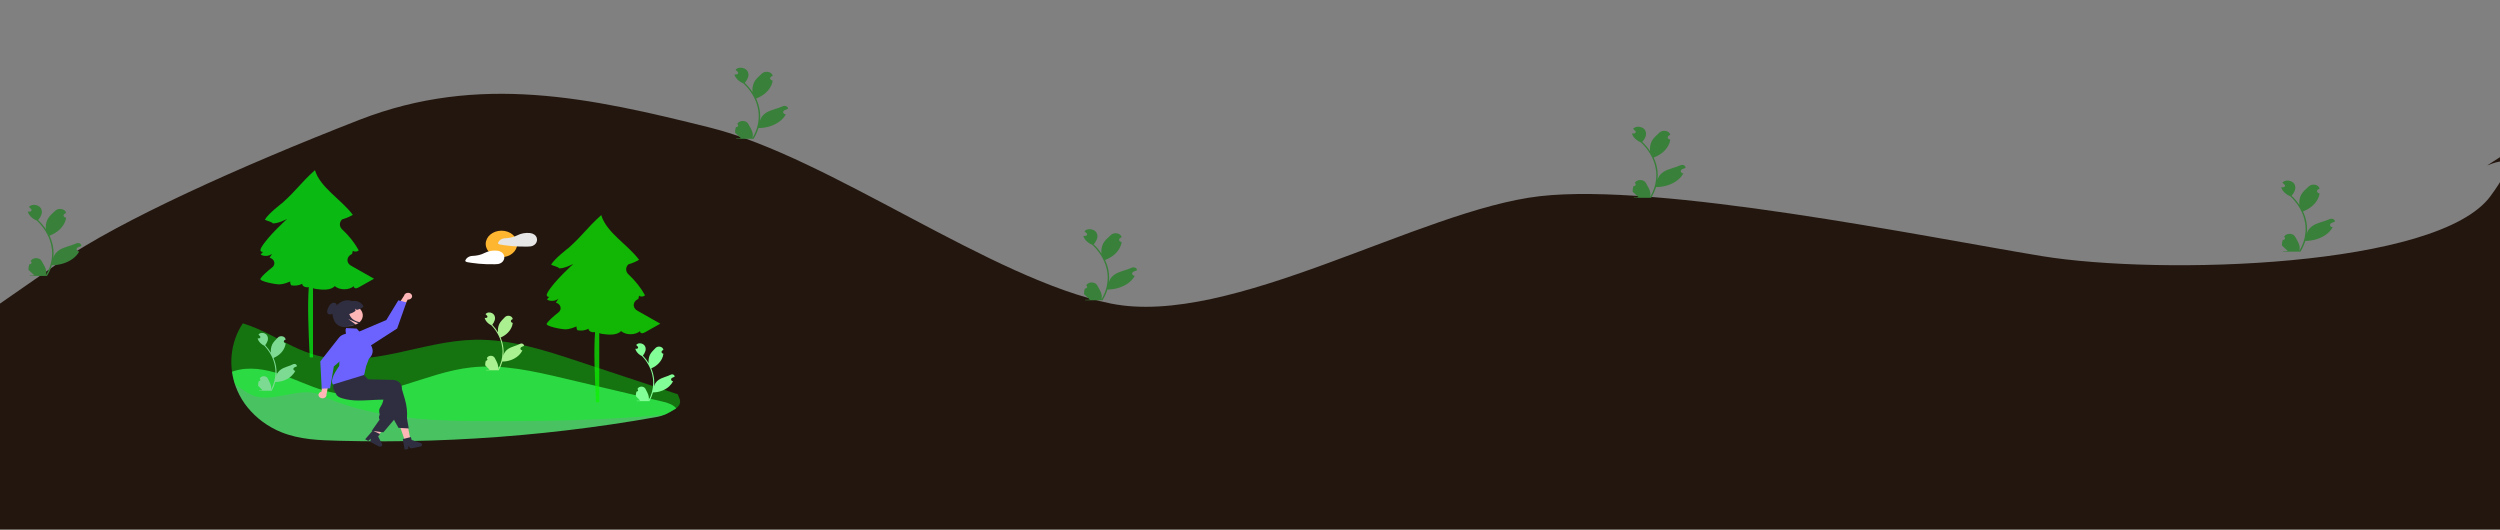<svg width="1440" height="305" viewBox="0 0 1440 305" fill="none" xmlns="http://www.w3.org/2000/svg">
<rect x="0" y="0" width="1440" height="305" fill="#808080" stroke="none"/>
<path d="M0 174.867L34.567 150.873C69.134 127.015 138.269 95.84 207.082 69C276.055 42.16 340.026 56.284 409 73.5C477.813 90.716 571.187 161.04 640 174.867C708.974 188.693 818.026 120.862 887 113C955.813 105.138 1107.19 136.113 1176 147.5C1244.97 158.751 1404.27 154.087 1434.5 113C1464.73 71.913 1408.21 111.274 1447 86C1485.79 60.726 1447 0 1447 0V305H1412.43C1377.86 305 1308.73 305 1239.92 305C1170.94 305 1102.45 305 1033.48 305C964.666 305 895.532 305 826.719 305C757.745 305 689.254 305 620.28 305C551.468 305 482.333 305 413.52 305C344.547 305 276.055 305 207.082 305C138.269 305 69.134 305 34.567 305H0V174.867Z" fill="#23160E"/>
<g clip-path="url(#clip0_162_28)">
<path d="M389.488 235.171V235.174C389.282 235.323 389.065 235.467 388.841 235.602C385.106 237.851 382.554 239.428 377.958 240.248C369.306 241.789 360.623 243.201 351.909 244.483C334.908 246.987 317.817 249.011 300.634 250.553C265.76 253.698 230.669 254.813 195.612 253.892C183.938 253.586 172.678 253.26 161.98 248.926C154.16 245.759 147.59 240.753 142.684 234.765C137.709 228.693 134.684 221.508 133.653 214.125C136.076 213.236 138.649 212.672 141.28 212.455C150.41 211.723 159.395 214.536 167.698 217.808C176.004 221.078 184.159 224.901 193.152 226.409C206.404 228.633 220.084 225.609 232.789 221.737C245.495 217.866 258.002 213.085 271.402 211.623C289.374 209.66 307.408 213.814 324.859 217.928C343.448 222.309 362.037 226.691 380.627 231.073C383.284 231.698 386.04 232.368 388.111 233.9C388.625 234.28 389.086 234.706 389.488 235.171Z" fill="#49C362"/>
<path d="M389.487 235.171V235.173C389.281 235.323 389.065 235.467 388.841 235.602C386.5 237.01 384.624 238.157 382.421 239.017C374.845 239.644 367.26 240.187 359.664 240.646C340.114 241.825 320.525 242.452 300.899 242.527C261.083 242.698 219.221 243.747 184.36 227.482C172.76 222.069 155.957 233.168 144.465 227.233C141.153 225.517 138.075 223.5 135.287 221.217C134.534 218.89 133.988 216.52 133.653 214.125C132.73 207.655 133.381 201.095 135.564 194.844C136.62 191.853 138.061 188.968 139.862 186.24C145.2 187.852 150.32 190.172 155.193 192.629C164.13 197.129 172.82 202.24 182.772 204.817C197.442 208.616 213.312 206.527 228.199 203.385C243.085 200.243 257.871 196.057 273.213 195.704C293.789 195.231 313.594 201.675 332.747 208.017C351.962 214.379 371.179 220.741 390.398 227.103C390.821 228.068 391.198 229.048 391.531 230.041C392.21 232.062 391.225 233.891 389.487 235.171Z" fill="#00FF15" fill-opacity="0.4"/>
<path d="M202.144 153.009C199.25 151.368 199.533 147.778 202.593 146.367C202.656 146.338 202.717 146.308 202.777 146.278C202.93 145.66 203.083 145.042 203.237 144.424C204.14 145.213 205.915 145.064 206.615 144.141C204.174 139.763 200.965 135.718 197.095 132.142C196.251 131.359 195.778 130.343 195.764 129.286C195.751 128.229 196.198 127.204 197.021 126.406C197.036 126.391 197.05 126.377 197.065 126.362C199.25 125.741 201.32 124.862 203.211 123.752C196.725 114.987 184.357 108.023 181.417 98C172.573 105.988 171.58 108.802 162.735 116.79C162.735 116.79 154.361 123.146 152.553 126.561C152.997 126.954 156.974 127.895 157.127 128.667C160.159 128.871 165.412 126.076 165.412 126.076C165.412 126.076 153.946 136.357 150.464 142.69C150.151 143.261 149.853 143.912 150.116 144.5C150.326 144.97 151.078 145.24 151.562 145.054C150.984 145.523 150.519 146.083 150.194 146.702C151.204 147.244 152.403 147.484 153.595 147.383C154.788 147.282 155.905 146.846 156.766 146.145C156.281 146.907 155.797 147.669 155.312 148.431L155.312 148.432C155.968 148.612 156.556 148.933 157.018 149.363C157.481 149.792 157.802 150.316 157.95 150.882C158.099 151.448 158.069 152.037 157.864 152.591C157.659 153.144 157.285 153.643 156.781 154.038C153.772 156.391 151.022 158.866 150.015 160.495C149.067 162.028 158.799 163.875 160.988 163.8C163.177 163.724 165.223 162.915 167.2 162.121C167.103 162.879 167.276 163.644 167.695 164.32C168.778 164.541 169.902 164.578 171.002 164.429C172.102 164.279 173.155 163.946 174.1 163.449C174.012 164.966 176.286 165.803 177.865 165.374C177.077 175.858 177.653 190.582 178.41 205.866H180.289V165.978C180.788 166.191 181.323 166.341 181.875 166.422C185.718 166.995 190.355 167.344 192.856 164.824C195.734 167.265 201.008 167.218 203.87 164.786C203.588 165.206 204.019 165.912 204.657 166.023C205.408 166.154 206.139 165.779 206.777 165.42C209.665 163.796 212.553 162.172 215.441 160.548C211.877 158.527 206.814 155.657 202.144 153.009Z" fill="#00FF15" fill-opacity="0.7"/>
<path d="M288.839 148.129C293.847 148.129 297.908 144.714 297.908 140.502C297.908 136.289 293.847 132.874 288.839 132.874C283.83 132.874 279.77 136.289 279.77 140.502C279.77 144.714 283.83 148.129 288.839 148.129Z" fill="#FEB631"/>
<path d="M309.137 136.89C308.613 135.412 307.131 134.448 305.34 134.236C305.32 134.234 305.302 134.237 305.282 134.236C305.257 134.229 305.231 134.224 305.205 134.221C302.668 133.961 300.102 134.431 297.923 135.554C295.824 136.656 293.378 137.155 290.905 137.236C290.891 137.236 290.876 137.237 290.862 137.237C289.943 137.289 289.065 137.577 288.347 138.063C287.63 138.55 287.109 139.21 286.854 139.954C286.827 140.045 286.835 140.141 286.877 140.228C286.919 140.316 286.993 140.389 287.088 140.438C287.362 140.634 287.686 140.772 288.035 140.843C288.789 140.977 289.544 141.1 290.303 141.212C291.783 141.429 293.271 141.606 294.767 141.74C297.803 142.014 300.858 142.111 303.91 142.031C304.926 142.004 305.906 141.976 306.838 141.598C307.515 141.317 308.094 140.892 308.517 140.366C308.916 139.859 309.178 139.286 309.285 138.686C309.392 138.085 309.342 137.472 309.137 136.89Z" fill="#E6E6E6"/>
<path d="M290.289 147.06C289.764 145.583 288.282 144.618 286.492 144.406C286.472 144.404 286.453 144.407 286.433 144.406C286.408 144.4 286.382 144.395 286.356 144.391C283.82 144.131 281.253 144.601 279.074 145.724C276.975 146.826 274.53 147.325 272.057 147.406C272.042 147.406 272.028 147.407 272.013 147.408C271.094 147.459 270.216 147.748 269.499 148.234C268.782 148.72 268.26 149.38 268.005 150.125C267.978 150.216 267.986 150.312 268.028 150.399C268.07 150.486 268.144 150.559 268.239 150.609C268.513 150.804 268.838 150.942 269.187 151.013C269.94 151.147 270.696 151.27 271.454 151.382C272.934 151.6 274.422 151.776 275.918 151.91C278.954 152.184 282.009 152.281 285.061 152.201C286.077 152.174 287.058 152.146 287.989 151.769C288.667 151.487 289.245 151.062 289.669 150.536C290.067 150.03 290.33 149.456 290.437 148.856C290.544 148.256 290.493 147.643 290.289 147.06Z" fill="white"/>
<path d="M367.035 178.905C364.142 177.264 364.425 173.674 367.485 172.263C367.547 172.234 367.608 172.205 367.668 172.174C367.822 171.556 367.975 170.938 368.128 170.321C369.031 171.109 370.806 170.96 371.506 170.037C369.066 165.659 365.857 161.614 361.986 158.038C361.143 157.255 360.669 156.239 360.656 155.182C360.642 154.125 361.089 153.101 361.912 152.302C361.927 152.288 361.942 152.273 361.956 152.258C364.142 151.638 366.211 150.759 368.103 149.648C361.617 140.883 349.248 133.92 346.308 123.896C337.464 131.885 336.471 134.698 327.627 142.686C327.627 142.686 319.252 149.042 317.445 152.458C317.889 152.85 321.865 153.792 322.018 154.563C325.051 154.768 330.304 151.972 330.304 151.972C330.304 151.972 318.837 162.254 315.356 168.587C315.043 169.157 314.745 169.808 315.007 170.396C315.217 170.866 315.969 171.137 316.454 170.95C315.875 171.42 315.41 171.979 315.086 172.598C316.096 173.14 317.294 173.381 318.487 173.28C319.679 173.179 320.797 172.742 321.658 172.041C321.173 172.803 320.688 173.565 320.203 174.327L320.204 174.329C320.859 174.509 321.447 174.83 321.91 175.259C322.372 175.689 322.694 176.213 322.842 176.779C322.99 177.345 322.96 177.934 322.755 178.487C322.55 179.04 322.177 179.539 321.673 179.934C318.664 182.288 315.914 184.762 314.907 186.391C313.959 187.924 323.69 189.772 325.879 189.696C328.068 189.62 330.114 188.811 332.091 188.017C331.995 188.776 332.167 189.541 332.587 190.217C333.669 190.438 334.794 190.474 335.893 190.325C336.993 190.175 338.046 189.842 338.991 189.346C338.904 190.862 341.178 191.699 342.756 191.27C341.968 201.755 342.545 216.478 343.302 231.762H345.18V191.874C345.68 192.087 346.215 192.237 346.767 192.318C350.61 192.892 355.247 193.241 357.748 190.72C360.626 193.161 365.9 193.115 368.761 190.682C368.48 191.102 368.911 191.808 369.548 191.919C370.3 192.051 371.031 191.675 371.669 191.316C374.557 189.692 377.445 188.068 380.333 186.444C376.769 184.424 371.706 181.553 367.035 178.905Z" fill="#0CF200" fill-opacity="0.73"/>
<path d="M149.023 219.567C149.211 219.574 149.398 219.532 149.557 219.448C149.716 219.363 149.841 219.239 149.914 219.093C149.986 218.946 150.004 218.785 149.964 218.63C149.924 218.475 149.828 218.334 149.689 218.226C149.666 218.149 149.65 218.093 149.626 218.016C149.635 217.999 149.643 217.982 149.652 217.965C149.841 217.588 150.159 217.267 150.565 217.042C150.971 216.816 151.448 216.697 151.934 216.698C152.421 216.7 152.896 216.822 153.3 217.05C153.705 217.278 154.02 217.601 154.206 217.979C154.951 219.488 155.899 221 156.133 222.595C156.236 223.301 156.192 224.015 156.005 224.708C157.754 221.498 158.663 218.009 158.669 214.478C158.669 213.592 158.61 212.707 158.493 211.826C158.396 211.104 158.262 210.388 158.09 209.676C157.153 205.815 155.139 202.196 152.215 199.116C150.8 198.466 149.656 197.468 148.937 196.255C148.676 195.819 148.492 195.353 148.39 194.872C148.549 194.89 148.712 194.901 148.871 194.91C148.921 194.912 148.973 194.914 149.023 194.916L149.042 194.917C149.217 194.924 149.391 194.888 149.543 194.813C149.694 194.738 149.817 194.629 149.896 194.497C149.975 194.365 150.007 194.216 149.988 194.07C149.969 193.923 149.9 193.784 149.79 193.669C149.721 193.598 149.652 193.526 149.583 193.455C149.478 193.345 149.371 193.237 149.266 193.127C149.254 193.117 149.243 193.106 149.232 193.094C149.112 192.969 148.992 192.845 148.871 192.72C149.091 192.433 149.386 192.193 149.735 192.018C150.941 191.424 152.605 191.835 153.477 192.753C154.351 193.671 154.516 194.958 154.212 196.105C153.914 197.081 153.42 198.007 152.752 198.843C152.817 198.913 152.885 198.982 152.951 199.052C154.147 200.345 155.189 201.734 156.063 203.199C155.85 201.558 156.104 199.899 156.803 198.357C157.511 196.919 158.839 195.709 160.008 194.467C161.412 192.974 164.292 193.626 164.539 195.517C164.541 195.536 164.544 195.554 164.546 195.572C164.372 195.655 164.202 195.742 164.036 195.835C163.827 195.952 163.665 196.12 163.572 196.316C163.478 196.512 163.457 196.727 163.511 196.934C163.566 197.14 163.693 197.328 163.876 197.472C164.06 197.617 164.291 197.711 164.539 197.744L164.564 197.747C164.502 198.273 164.393 198.795 164.237 199.307C163.786 200.738 162.987 202.075 161.893 203.233C160.798 204.392 159.43 205.349 157.876 206.042C157.774 206.086 157.674 206.13 157.572 206.172C158.04 207.282 158.415 208.418 158.692 209.572C158.94 210.59 159.113 211.62 159.21 212.656C159.329 213.961 159.322 215.272 159.189 216.576L159.197 216.53C159.532 215.08 160.452 213.771 161.801 212.825C163.805 211.441 166.636 210.931 168.797 209.818C169.027 209.694 169.294 209.628 169.567 209.628C169.84 209.627 170.108 209.692 170.338 209.815C170.569 209.938 170.752 210.114 170.868 210.322C170.983 210.531 171.025 210.762 170.99 210.99C170.987 211.006 170.984 211.022 170.981 211.038C170.659 211.149 170.345 211.276 170.041 211.419C169.868 211.501 169.698 211.589 169.531 211.681C169.322 211.799 169.161 211.967 169.067 212.163C168.973 212.359 168.952 212.574 169.007 212.78C169.061 212.987 169.188 213.174 169.372 213.319C169.555 213.463 169.786 213.558 170.034 213.59L170.06 213.594C170.078 213.596 170.094 213.598 170.112 213.6C169.561 214.706 168.789 215.724 167.828 216.609C166.64 217.68 165.205 218.537 163.61 219.125C162.016 219.714 160.295 220.022 158.553 220.031H158.551C158.078 221.759 157.393 223.441 156.507 225.049H149.206C149.18 224.981 149.156 224.911 149.133 224.842C149.809 224.878 150.487 224.844 151.153 224.741C150.611 224.182 150.07 223.619 149.528 223.06C149.516 223.049 149.505 223.038 149.494 223.027C149.219 222.741 148.942 222.457 148.667 222.171C148.652 221.294 148.772 220.418 149.023 219.567Z" fill="#7DDA93"/>
<path d="M366.59 225.559C366.778 225.567 366.964 225.525 367.124 225.44C367.283 225.355 367.407 225.231 367.48 225.085C367.553 224.939 367.57 224.777 367.53 224.622C367.49 224.467 367.394 224.327 367.256 224.219C367.233 224.141 367.216 224.086 367.193 224.008C367.201 223.991 367.21 223.975 367.218 223.958C367.408 223.581 367.726 223.26 368.132 223.034C368.538 222.809 369.014 222.689 369.501 222.691C369.987 222.692 370.463 222.815 370.867 223.043C371.271 223.271 371.586 223.594 371.772 223.972C372.517 225.481 373.466 226.992 373.699 228.588C373.802 229.293 373.759 230.008 373.571 230.701C375.321 227.491 376.229 224.002 376.235 220.471C376.235 219.585 376.177 218.699 376.06 217.819C375.963 217.097 375.828 216.38 375.657 215.668C374.719 211.807 372.706 208.188 369.782 205.108C368.367 204.459 367.222 203.46 366.503 202.247C366.242 201.811 366.058 201.346 365.956 200.865C366.116 200.883 366.278 200.894 366.438 200.902C366.487 200.905 366.54 200.907 366.589 200.909L366.608 200.91C366.784 200.916 366.957 200.88 367.109 200.806C367.261 200.731 367.383 200.621 367.462 200.489C367.541 200.357 367.573 200.209 367.555 200.062C367.536 199.915 367.467 199.776 367.356 199.662C367.287 199.59 367.218 199.519 367.149 199.448C367.045 199.338 366.937 199.23 366.833 199.12C366.821 199.109 366.809 199.098 366.799 199.087C366.678 198.961 366.558 198.838 366.438 198.712C366.657 198.426 366.953 198.185 367.301 198.01C368.507 197.416 370.172 197.828 371.043 198.746C371.917 199.663 372.082 200.951 371.779 202.098C371.48 203.073 370.986 203.999 370.318 204.835C370.384 204.906 370.452 204.974 370.517 205.045C371.713 206.338 372.755 207.727 373.629 209.191C373.417 207.551 373.67 205.891 374.369 204.349C375.077 202.912 376.405 201.702 377.574 200.459C378.978 198.967 381.858 199.618 382.105 201.51C382.108 201.528 382.11 201.547 382.112 201.565C381.939 201.647 381.769 201.735 381.602 201.827C381.394 201.945 381.232 202.112 381.138 202.309C381.044 202.505 381.023 202.72 381.078 202.926C381.132 203.133 381.259 203.32 381.443 203.465C381.626 203.609 381.857 203.704 382.105 203.736L382.131 203.739C382.069 204.266 381.96 204.787 381.804 205.3C381.352 206.73 380.554 208.067 379.459 209.226C378.364 210.385 376.997 211.341 375.442 212.035C375.34 212.079 375.241 212.123 375.139 212.165C376.016 214.257 376.567 216.437 376.777 218.648C376.895 219.953 376.888 221.264 376.756 222.568L376.764 222.522C377.099 221.072 378.018 219.764 379.367 218.818C381.371 217.434 384.202 216.924 386.364 215.811C386.593 215.687 386.861 215.621 387.134 215.62C387.407 215.62 387.674 215.685 387.905 215.808C388.135 215.931 388.319 216.107 388.434 216.315C388.55 216.523 388.592 216.755 388.556 216.982C388.553 216.998 388.55 217.015 388.547 217.031C388.225 217.141 387.911 217.268 387.608 217.412C387.434 217.494 387.264 217.581 387.098 217.674C386.889 217.791 386.727 217.959 386.633 218.155C386.54 218.351 386.519 218.567 386.573 218.773C386.627 218.979 386.755 219.167 386.938 219.312C387.121 219.456 387.352 219.551 387.601 219.583L387.626 219.586C387.644 219.588 387.66 219.59 387.678 219.593C387.128 220.698 386.355 221.716 385.394 222.601C384.207 223.673 382.772 224.529 381.177 225.118C379.582 225.706 377.861 226.015 376.12 226.024H376.117C375.644 227.752 374.96 229.433 374.073 231.042H366.772C366.746 230.974 366.723 230.903 366.699 230.835C367.375 230.871 368.053 230.837 368.719 230.734C368.178 230.175 367.636 229.611 367.094 229.052C367.082 229.042 367.071 229.031 367.06 229.019C366.786 228.733 366.508 228.449 366.233 228.163L366.233 228.163C366.219 227.286 366.339 226.411 366.59 225.559Z" fill="#83FF97"/>
<path d="M279.817 207.796C280.005 207.803 280.192 207.761 280.351 207.676C280.51 207.592 280.635 207.468 280.708 207.321C280.78 207.175 280.798 207.014 280.758 206.859C280.718 206.704 280.622 206.563 280.483 206.455C280.46 206.378 280.444 206.322 280.42 206.245C280.429 206.228 280.437 206.211 280.445 206.194C280.635 205.817 280.953 205.496 281.359 205.27C281.765 205.045 282.242 204.926 282.728 204.927C283.215 204.929 283.69 205.051 284.094 205.279C284.499 205.507 284.814 205.83 285 206.208C285.745 207.717 286.693 209.229 286.927 210.824C287.03 211.529 286.986 212.244 286.799 212.937C288.548 209.727 289.457 206.238 289.463 202.707C289.463 201.821 289.404 200.936 289.287 200.055C289.19 199.333 289.056 198.616 288.884 197.905C287.946 194.044 285.933 190.424 283.009 187.345C281.594 186.695 280.45 185.697 279.731 184.484C279.47 184.047 279.286 183.582 279.184 183.101C279.343 183.119 279.505 183.13 279.665 183.139C279.715 183.141 279.767 183.143 279.817 183.145L279.836 183.146C280.011 183.153 280.185 183.117 280.337 183.042C280.488 182.967 280.611 182.857 280.69 182.726C280.769 182.594 280.801 182.445 280.782 182.299C280.763 182.152 280.694 182.013 280.584 181.898C280.515 181.827 280.446 181.755 280.377 181.684C280.272 181.574 280.165 181.466 280.06 181.356C280.048 181.346 280.037 181.335 280.026 181.323C279.906 181.198 279.785 181.074 279.665 180.949C279.885 180.662 280.18 180.422 280.529 180.247C281.735 179.652 283.399 180.064 284.271 180.982C285.145 181.9 285.31 183.187 285.006 184.334C284.708 185.31 284.214 186.235 283.546 187.072C283.611 187.142 283.679 187.21 283.745 187.281C284.941 188.574 285.983 189.963 286.857 191.427C286.644 189.787 286.898 188.127 287.597 186.585C288.305 185.148 289.633 183.938 290.802 182.696C292.206 181.203 295.086 181.855 295.333 183.746C295.335 183.765 295.338 183.783 295.34 183.801C295.166 183.884 294.996 183.971 294.83 184.064C294.621 184.181 294.459 184.349 294.366 184.545C294.272 184.741 294.251 184.956 294.305 185.163C294.36 185.369 294.487 185.557 294.67 185.701C294.854 185.846 295.085 185.94 295.333 185.972L295.358 185.976C295.296 186.502 295.187 187.024 295.031 187.536C294.579 188.967 293.781 190.303 292.687 191.462C291.592 192.621 290.224 193.577 288.67 194.271C288.568 194.315 288.468 194.359 288.366 194.401C289.244 196.493 289.795 198.673 290.004 200.885C290.123 202.19 290.116 203.501 289.983 204.805L289.991 204.758C290.326 203.308 291.246 202 292.595 201.054C294.599 199.67 297.43 199.16 299.591 198.047C299.821 197.923 300.088 197.857 300.361 197.857C300.634 197.856 300.902 197.921 301.132 198.044C301.362 198.167 301.546 198.343 301.662 198.551C301.777 198.759 301.819 198.991 301.784 199.219C301.781 199.235 301.778 199.251 301.775 199.267C301.452 199.378 301.139 199.505 300.835 199.648C300.662 199.73 300.492 199.818 300.325 199.91C300.116 200.028 299.955 200.195 299.861 200.392C299.767 200.588 299.746 200.803 299.801 201.009C299.855 201.216 299.982 201.403 300.165 201.548C300.349 201.692 300.58 201.787 300.828 201.819L300.854 201.822C300.872 201.825 300.888 201.827 300.906 201.829C300.355 202.935 299.583 203.952 298.621 204.838C297.434 205.909 295.999 206.765 294.404 207.354C292.81 207.943 291.089 208.251 289.347 208.26H289.345C288.872 209.988 288.187 211.67 287.301 213.278H280C279.974 213.21 279.95 213.14 279.927 213.071C280.603 213.107 281.281 213.073 281.947 212.97C281.405 212.411 280.864 211.848 280.322 211.289C280.31 211.278 280.298 211.267 280.288 211.256C280.013 210.969 279.736 210.686 279.461 210.399L279.461 210.399C279.446 209.522 279.566 208.647 279.817 207.796L279.817 207.796Z" fill="#ACF292" fill-opacity="0.99"/>
<path d="M233.426 254.458L236.481 253.694L234.461 243.19L229.951 244.317L233.426 254.458Z" fill="#FFB6B6"/>
<path d="M214.689 250.312C214.875 250.448 215.062 250.583 215.25 250.717C215.625 250.987 216.005 251.253 216.385 251.516C216.576 251.648 216.77 251.779 216.961 251.909L216.96 251.915L216.972 251.918L216.976 251.92L217.285 252.03L217.939 251.067L218.241 250.623L218.667 249.994L219.448 248.845L223.56 242.792L219.228 241.256L218.95 241.814L218.948 241.814L218.81 242.091L216.223 247.253L215.695 248.309L215.679 248.341L215.361 248.971L215.087 249.518L214.782 250.128L214.689 250.312Z" fill="#FFB6B6"/>
<path d="M192.055 224.116C192.268 224.54 192.488 224.963 192.71 225.383C193.123 226.165 193.553 226.938 193.999 227.702C193.999 227.704 194.001 227.704 194.003 227.706C194.289 228.013 194.617 228.29 194.98 228.533C194.995 228.545 195.013 228.555 195.028 228.566C195.295 228.742 195.588 228.889 195.899 229.004C196.011 229.044 196.125 229.085 196.238 229.125C196.643 229.265 197.047 229.393 197.45 229.511C198.168 229.72 198.884 229.897 199.6 230.042C199.657 230.055 199.715 230.066 199.773 230.078C202.723 230.659 205.685 230.75 208.81 230.668C210.353 230.629 211.936 230.547 213.575 230.461C214.111 230.432 214.648 230.405 215.192 230.378C215.233 230.376 215.276 230.373 215.32 230.372C216.097 230.333 216.886 230.298 217.694 230.267C218.71 230.228 219.757 230.198 220.842 230.183L220.532 231.424C220.288 232.378 219.872 233.295 219.297 234.143C218.637 235.191 218.116 236.021 218.525 237.948L218.721 238.881C218.45 239.295 218.297 239.756 218.274 240.228C218.251 240.7 218.358 241.171 218.587 241.602L218.643 241.705L214.403 247.743L214.128 248.134L215.678 248.341L217.584 248.596L220.816 249.027L226.96 241.78L227.254 241.435L227.257 241.415L229.623 226.232C229.642 226.098 229.655 225.961 229.659 225.825C229.688 225.207 229.571 224.591 229.314 224.012C229.057 223.433 228.665 222.903 228.162 222.453C227.68 222.018 227.101 221.669 226.457 221.424C225.813 221.18 225.118 221.045 224.412 221.029L222.783 220.99L219.456 220.91L217.112 220.855L217.065 220.854L210.152 220.689L209.98 218.957L209.896 218.917L207.21 217.658L197.919 213.303L197.895 213.293L197.284 213.007L197.187 213.102C197.158 213.13 197.129 213.159 197.102 213.187C196.279 214.069 195.565 215.019 194.971 216.022C193.982 217.659 193.105 219.342 192.343 221.063C192.31 221.137 192.28 221.205 192.254 221.266L192.244 221.285C192.232 221.314 192.224 221.333 192.221 221.338C191.844 222.104 191.819 223.097 192.055 224.116Z" fill="#2F2E41"/>
<path d="M192.688 218.489C192.74 218.38 192.801 218.272 192.864 218.167C193.353 217.374 193.893 216.604 194.483 215.861C195.147 215.014 195.921 214.115 196.824 213.151C197.26 212.684 197.726 212.2 198.222 211.699C198.47 211.448 198.727 211.192 198.993 210.933C199.003 210.921 199.015 210.909 199.027 210.898L199.103 210.822L208.656 213.22L208.651 214.32L209.344 215.879L209.297 215.925C209.299 215.923 209.299 215.925 209.297 215.925V215.711L209.551 215.925L212.014 218.484L212.031 218.484L217.534 218.615L223.206 218.75L226.252 218.823C226.958 218.839 227.653 218.974 228.297 219.218C228.941 219.463 229.521 219.812 230.002 220.247C230.505 220.698 230.897 221.228 231.154 221.807C231.411 222.386 231.528 223.002 231.499 223.619C231.495 223.745 231.483 223.873 231.466 223.998L233.226 229.986C234.279 233.567 234.683 237.262 234.425 240.945L235.445 246.773L235.146 246.757L230.705 246.516L229.532 246.453L227.576 242.989C227.353 242.594 227.146 242.191 226.96 241.781C226.654 241.112 226.398 240.426 226.194 239.729L222.764 227.977C222.327 227.982 221.894 227.984 221.467 227.984C219.487 227.99 217.595 227.958 215.788 227.888C209.914 227.661 204.907 227.037 200.544 225.985C199.319 225.69 198.142 225.361 197.016 224.997C196.602 224.864 196.195 224.727 195.795 224.584C195.701 224.552 195.608 224.52 195.516 224.486C194.69 224.184 193.966 223.713 193.412 223.115C192.857 222.517 192.49 221.811 192.344 221.063C192.165 220.195 192.284 219.302 192.688 218.489Z" fill="#2F2E41"/>
<path d="M232.826 252.707L236.132 251.877L236.651 251.747L237.121 253.439L242.308 255.149C242.564 255.234 242.782 255.385 242.929 255.581C243.076 255.777 243.145 256.007 243.125 256.238C243.106 256.469 242.999 256.689 242.82 256.865C242.641 257.041 242.4 257.165 242.132 257.218L236.542 258.32L235.113 256.837L235.203 258.584L233.097 259L232.022 252.909L232.826 252.707Z" fill="#2F2E41"/>
<path d="M214.403 247.743L214.128 248.134L214.324 248.16L214.403 247.743Z" fill="#2F2E41"/>
<path d="M215.378 248.392L218.421 249.759L218.899 249.973L217.817 251.454L220.072 255.739C220.183 255.951 220.212 256.187 220.152 256.413C220.093 256.639 219.949 256.844 219.742 256.996C219.535 257.149 219.275 257.242 219 257.261C218.726 257.281 218.451 257.226 218.217 257.105L213.322 254.58L213.548 252.68L212.149 253.975L210.306 253.024L214.638 248.06L215.378 248.392Z" fill="#2F2E41"/>
<path d="M237.368 170.453C237.397 170.737 237.352 171.022 237.236 171.29C237.12 171.557 236.935 171.8 236.696 172.001C236.456 172.202 236.167 172.356 235.848 172.453C235.53 172.55 235.19 172.587 234.853 172.561L231.469 178.869L229.184 175.83L232.748 170.306C232.837 169.832 233.129 169.402 233.569 169.098C234.009 168.793 234.566 168.635 235.136 168.654C235.705 168.672 236.247 168.865 236.659 169.197C237.07 169.528 237.322 169.976 237.368 170.453Z" fill="#FFB6B6"/>
<path d="M228.759 189.218L213.252 199.197C212.022 199.987 210.469 200.334 208.935 200.162C207.401 199.991 206.01 199.314 205.069 198.281C204.548 197.709 204.183 197.047 204.001 196.343C203.819 195.639 203.823 194.909 204.013 194.207C204.204 193.504 204.576 192.845 205.103 192.277C205.63 191.709 206.299 191.245 207.063 190.919L222.523 184.323L229.438 172.991L234.082 174.152L228.759 189.218Z" fill="#6C63FF"/>
<path d="M195.733 201.073L195.419 210.756C191.093 216.903 190.601 219.889 191.798 221.48L209.588 216.015L209.887 215.413L210.816 211.086L212.501 206.622C212.797 206.155 216.823 203.29 213.049 197.854L205.457 189.251L199.373 188.958C198.37 191.123 200.179 192.304 198.372 192.804C194.286 195.954 194.886 196.466 195.733 201.073Z" fill="#6C63FF"/>
<path d="M183.635 228.257C183.497 227.997 183.429 227.715 183.435 227.43C183.441 227.146 183.521 226.866 183.67 226.61C183.818 226.354 184.032 226.129 184.295 225.95C184.558 225.771 184.865 225.643 185.194 225.574L185.944 218.683L189.284 220.928L188.059 227.128C188.159 227.6 188.05 228.086 187.752 228.495C187.454 228.904 186.989 229.206 186.443 229.346C185.898 229.485 185.311 229.451 184.793 229.25C184.276 229.05 183.864 228.696 183.635 228.257Z" fill="#FFB6B6"/>
<path d="M184.488 208.157L195.271 194.467C196.127 193.382 197.46 192.628 198.977 192.369C200.493 192.11 202.07 192.367 203.362 193.085C204.076 193.483 204.677 194.008 205.123 194.624C205.569 195.239 205.848 195.93 205.941 196.646C206.034 197.363 205.938 198.087 205.66 198.769C205.382 199.451 204.93 200.073 204.334 200.591L192.283 211.071L190.145 223.681L185.305 223.859L184.488 208.157Z" fill="#6C63FF"/>
<path d="M207.341 177.21C209.492 180.776 208.087 184.906 204.095 187.078C199.779 189.427 194.175 188.913 192.362 184.348C190.344 179.266 192.002 177.085 195.608 174.48C199.834 171.427 205.017 173.357 207.341 177.21Z" fill="#2F2E41"/>
<path d="M196.752 185.154C197.847 186.36 199.467 187.152 201.256 187.355C203.045 187.558 204.856 187.156 206.292 186.236C207.728 185.316 208.671 183.955 208.914 182.45C209.158 180.946 208.681 179.422 207.589 178.213L207.53 178.148C206.414 176.974 204.795 176.215 203.02 176.036C201.246 175.857 199.459 176.272 198.044 177.191C196.63 178.11 195.702 179.46 195.461 180.949C195.219 182.439 195.684 183.948 196.754 185.152L196.752 185.154Z" fill="#FFB6B6"/>
<path d="M209.426 176.633C208.319 177.518 206.97 178.161 205.498 178.505C205.203 178.218 204.853 177.974 204.463 177.783C204.649 178.11 204.777 178.458 204.843 178.817C204.186 179.963 201.504 180.787 198.941 181.63L195.546 176.59L200.04 174.449C203.65 172.349 207.901 173.245 209.426 176.633Z" fill="#2F2E41"/>
<path d="M192.985 174.486C192.373 174.249 191.581 174.396 191.006 174.729C190.459 175.079 190.017 175.532 189.714 176.051C189.165 176.891 188.77 177.796 188.543 178.735C188.349 179.548 188.382 180.531 189.249 180.955C189.973 181.309 191.007 181.086 191.672 180.614C192.337 180.142 192.712 179.478 193.036 178.829C193.361 178.181 193.668 177.509 194.244 176.971L193.645 177.206C193.834 176.722 193.923 176.215 193.906 175.706C193.892 175.453 193.8 175.207 193.638 174.993C193.477 174.779 193.251 174.604 192.985 174.486Z" fill="#2F2E41"/>
<path d="M200.757 175.147L195.936 177.444C194.632 178.066 193.675 179.097 193.276 180.312C192.876 181.526 193.067 182.825 193.806 183.921C194.882 185.518 196.627 186.72 198.7 187.292C200.774 187.864 203.026 187.766 205.018 187.016L200.613 183.745L206.589 186.306L207.865 185.698C201.456 184.718 200.219 180.489 200.757 175.147Z" fill="#2F2E41"/>
</g>
<path d="M624.865 166.206C625.122 166.215 625.376 166.164 625.593 166.059C625.811 165.955 625.981 165.803 626.08 165.623C626.179 165.443 626.203 165.244 626.148 165.054C626.094 164.864 625.963 164.69 625.774 164.558C625.742 164.463 625.72 164.394 625.688 164.299C625.699 164.278 625.711 164.258 625.722 164.237C625.981 163.774 626.415 163.379 626.969 163.102C627.524 162.825 628.174 162.678 628.838 162.68C629.502 162.681 630.15 162.832 630.702 163.112C631.254 163.392 631.684 163.79 631.938 164.255C632.955 166.109 634.249 167.967 634.568 169.929C634.708 170.795 634.649 171.674 634.393 172.526C636.78 168.58 638.02 164.291 638.028 159.951C638.029 158.862 637.949 157.773 637.789 156.691C637.657 155.803 637.474 154.922 637.239 154.047C635.959 149.301 633.211 144.852 629.221 141.067C627.29 140.268 625.728 139.041 624.746 137.55C624.391 137.013 624.139 136.441 624 135.851C624.218 135.872 624.439 135.886 624.657 135.897C624.725 135.899 624.796 135.902 624.864 135.905L624.89 135.906C625.129 135.914 625.367 135.869 625.574 135.777C625.78 135.686 625.948 135.551 626.056 135.389C626.164 135.226 626.207 135.044 626.182 134.864C626.156 134.683 626.062 134.512 625.911 134.371C625.817 134.283 625.723 134.196 625.629 134.108C625.486 133.973 625.339 133.84 625.196 133.705C625.18 133.692 625.164 133.679 625.15 133.665C624.986 133.51 624.821 133.359 624.657 133.205C624.957 132.852 625.36 132.557 625.836 132.342C627.482 131.611 629.753 132.117 630.943 133.245C632.136 134.373 632.361 135.956 631.946 137.366C631.539 138.565 630.865 139.703 629.953 140.731C630.043 140.818 630.136 140.902 630.225 140.988C631.857 142.578 633.28 144.285 634.472 146.085C634.182 144.069 634.528 142.029 635.482 140.133C636.449 138.367 638.26 136.879 639.856 135.352C641.772 133.517 645.702 134.318 646.04 136.643C646.043 136.666 646.047 136.688 646.05 136.711C645.813 136.812 645.581 136.92 645.354 137.033C645.069 137.178 644.848 137.384 644.72 137.625C644.592 137.866 644.563 138.131 644.637 138.384C644.712 138.638 644.885 138.869 645.135 139.046C645.386 139.224 645.701 139.34 646.04 139.38L646.075 139.384C645.99 140.031 645.841 140.672 645.628 141.302C645.012 143.061 643.922 144.704 642.428 146.128C640.934 147.553 639.068 148.728 636.946 149.581C636.807 149.635 636.671 149.689 636.532 149.74C637.73 152.313 638.482 154.992 638.768 157.711C638.93 159.315 638.92 160.926 638.739 162.529L638.75 162.472C639.207 160.69 640.462 159.082 642.303 157.919C645.038 156.217 648.901 155.591 651.852 154.223C652.165 154.07 652.53 153.989 652.902 153.988C653.275 153.987 653.64 154.068 653.954 154.219C654.269 154.37 654.52 154.586 654.677 154.842C654.835 155.098 654.893 155.383 654.844 155.662C654.84 155.682 654.836 155.702 654.832 155.722C654.392 155.858 653.964 156.014 653.549 156.19C653.312 156.291 653.081 156.399 652.854 156.513C652.568 156.657 652.347 156.863 652.22 157.104C652.092 157.345 652.063 157.61 652.137 157.864C652.211 158.117 652.385 158.348 652.635 158.526C652.886 158.703 653.201 158.82 653.54 158.859L653.574 158.863C653.599 158.866 653.621 158.869 653.646 158.871C652.894 160.23 651.84 161.482 650.528 162.57C648.908 163.887 646.949 164.939 644.773 165.663C642.596 166.386 640.248 166.765 637.871 166.777H637.868C637.222 168.9 636.288 170.968 635.078 172.945H625.114C625.079 172.861 625.046 172.775 625.014 172.691C625.937 172.735 626.862 172.693 627.771 172.566C627.032 171.879 626.293 171.187 625.554 170.499C625.537 170.487 625.522 170.473 625.507 170.459C625.132 170.107 624.754 169.758 624.379 169.406L624.378 169.406C624.358 168.328 624.522 167.252 624.865 166.206Z" fill="#39803A"/>
<path d="M940.865 107.206C941.122 107.215 941.376 107.164 941.593 107.059C941.811 106.955 941.981 106.803 942.08 106.623C942.179 106.443 942.203 106.244 942.148 106.054C942.094 105.864 941.963 105.69 941.774 105.558C941.742 105.463 941.72 105.394 941.688 105.299C941.699 105.278 941.711 105.258 941.722 105.237C941.981 104.774 942.415 104.379 942.969 104.102C943.524 103.825 944.174 103.678 944.838 103.68C945.502 103.681 946.15 103.832 946.702 104.112C947.254 104.392 947.684 104.79 947.938 105.255C948.955 107.109 950.249 108.967 950.568 110.929C950.708 111.795 950.649 112.674 950.393 113.526C952.78 109.58 954.02 105.291 954.028 100.951C954.029 99.862 953.949 98.773 953.789 97.691C953.657 96.803 953.474 95.922 953.239 95.047C951.959 90.301 949.211 85.852 945.221 82.067C943.29 81.268 941.728 80.041 940.746 78.55C940.391 78.013 940.139 77.441 940 76.85C940.218 76.872 940.439 76.886 940.657 76.897C940.725 76.899 940.796 76.902 940.864 76.905L940.89 76.906C941.129 76.914 941.367 76.869 941.574 76.778C941.78 76.686 941.948 76.551 942.056 76.389C942.164 76.227 942.207 76.044 942.182 75.864C942.156 75.683 942.062 75.512 941.911 75.371C941.817 75.284 941.723 75.196 941.629 75.108C941.486 74.973 941.339 74.84 941.196 74.705C941.18 74.692 941.164 74.679 941.15 74.665C940.986 74.51 940.821 74.359 940.657 74.205C940.957 73.852 941.36 73.557 941.836 73.342C943.482 72.611 945.753 73.117 946.943 74.245C948.136 75.373 948.361 76.956 947.946 78.366C947.539 79.565 946.865 80.703 945.953 81.731C946.043 81.818 946.136 81.902 946.225 81.988C947.857 83.578 949.28 85.285 950.472 87.085C950.182 85.069 950.528 83.029 951.482 81.133C952.449 79.367 954.26 77.879 955.856 76.352C957.772 74.517 961.702 75.318 962.04 77.643C962.043 77.666 962.047 77.688 962.05 77.711C961.813 77.812 961.581 77.92 961.354 78.033C961.069 78.178 960.848 78.384 960.72 78.625C960.592 78.866 960.563 79.131 960.637 79.384C960.712 79.638 960.885 79.869 961.135 80.046C961.386 80.224 961.701 80.34 962.04 80.38L962.075 80.384C961.99 81.031 961.841 81.672 961.628 82.302C961.012 84.061 959.922 85.704 958.428 87.128C956.934 88.553 955.068 89.728 952.946 90.581C952.807 90.635 952.671 90.689 952.532 90.74C953.73 93.312 954.482 95.992 954.768 98.711C954.93 100.315 954.92 101.926 954.739 103.529L954.75 103.472C955.207 101.69 956.462 100.082 958.303 98.919C961.038 97.217 964.901 96.591 967.852 95.223C968.165 95.07 968.53 94.989 968.902 94.988C969.275 94.987 969.64 95.067 969.954 95.219C970.269 95.37 970.52 95.587 970.677 95.842C970.835 96.098 970.893 96.383 970.844 96.662C970.84 96.682 970.836 96.702 970.832 96.722C970.392 96.858 969.964 97.014 969.549 97.19C969.312 97.291 969.081 97.399 968.854 97.513C968.568 97.657 968.347 97.863 968.22 98.104C968.092 98.345 968.063 98.61 968.137 98.864C968.211 99.117 968.385 99.348 968.635 99.526C968.886 99.703 969.201 99.82 969.54 99.859L969.574 99.863C969.599 99.866 969.621 99.869 969.646 99.871C968.894 101.23 967.84 102.482 966.528 103.57C964.908 104.887 962.949 105.939 960.773 106.663C958.596 107.386 956.248 107.765 953.871 107.777H953.868C953.222 109.9 952.288 111.968 951.078 113.945H941.114C941.079 113.861 941.046 113.775 941.014 113.691C941.937 113.735 942.862 113.693 943.771 113.566C943.032 112.879 942.293 112.187 941.554 111.499C941.537 111.487 941.522 111.473 941.507 111.459C941.132 111.107 940.754 110.758 940.379 110.406L940.378 110.406C940.358 109.328 940.522 108.252 940.865 107.206Z" fill="#39803A"/>
<path d="M1314.86 138.206C1315.12 138.215 1315.38 138.164 1315.59 138.059C1315.81 137.955 1315.98 137.803 1316.08 137.623C1316.18 137.443 1316.2 137.244 1316.15 137.054C1316.09 136.864 1315.96 136.69 1315.77 136.558C1315.74 136.463 1315.72 136.394 1315.69 136.299C1315.7 136.278 1315.71 136.258 1315.72 136.237C1315.98 135.774 1316.41 135.379 1316.97 135.102C1317.52 134.825 1318.17 134.678 1318.84 134.68C1319.5 134.681 1320.15 134.832 1320.7 135.112C1321.25 135.392 1321.68 135.79 1321.94 136.255C1322.95 138.109 1324.25 139.967 1324.57 141.929C1324.71 142.795 1324.65 143.674 1324.39 144.526C1326.78 140.58 1328.02 136.291 1328.03 131.951C1328.03 130.862 1327.95 129.773 1327.79 128.691C1327.66 127.803 1327.47 126.922 1327.24 126.047C1325.96 121.301 1323.21 116.852 1319.22 113.067C1317.29 112.268 1315.73 111.041 1314.75 109.55C1314.39 109.013 1314.14 108.441 1314 107.851C1314.22 107.872 1314.44 107.886 1314.66 107.897C1314.72 107.899 1314.8 107.902 1314.86 107.905L1314.89 107.906C1315.13 107.914 1315.37 107.869 1315.57 107.777C1315.78 107.686 1315.95 107.551 1316.06 107.389C1316.16 107.226 1316.21 107.044 1316.18 106.864C1316.16 106.683 1316.06 106.512 1315.91 106.371C1315.82 106.283 1315.72 106.196 1315.63 106.108C1315.49 105.973 1315.34 105.84 1315.2 105.705C1315.18 105.692 1315.16 105.679 1315.15 105.665C1314.99 105.51 1314.82 105.359 1314.66 105.205C1314.96 104.852 1315.36 104.557 1315.84 104.342C1317.48 103.611 1319.75 104.117 1320.94 105.245C1322.14 106.373 1322.36 107.956 1321.95 109.366C1321.54 110.565 1320.87 111.703 1319.95 112.731C1320.04 112.818 1320.14 112.902 1320.22 112.988C1321.86 114.578 1323.28 116.285 1324.47 118.085C1324.18 116.069 1324.53 114.029 1325.48 112.133C1326.45 110.367 1328.26 108.879 1329.86 107.352C1331.77 105.517 1335.7 106.318 1336.04 108.643C1336.04 108.666 1336.05 108.688 1336.05 108.711C1335.81 108.812 1335.58 108.92 1335.35 109.033C1335.07 109.178 1334.85 109.384 1334.72 109.625C1334.59 109.866 1334.56 110.131 1334.64 110.384C1334.71 110.638 1334.89 110.869 1335.14 111.046C1335.39 111.224 1335.7 111.34 1336.04 111.38L1336.07 111.384C1335.99 112.031 1335.84 112.672 1335.63 113.302C1335.01 115.061 1333.92 116.704 1332.43 118.128C1330.93 119.553 1329.07 120.728 1326.95 121.581C1326.81 121.635 1326.67 121.689 1326.53 121.74C1327.73 124.313 1328.48 126.992 1328.77 129.711C1328.93 131.315 1328.92 132.926 1328.74 134.529L1328.75 134.472C1329.21 132.69 1330.46 131.082 1332.3 129.919C1335.04 128.217 1338.9 127.591 1341.85 126.223C1342.17 126.07 1342.53 125.989 1342.9 125.988C1343.27 125.987 1343.64 126.068 1343.95 126.219C1344.27 126.37 1344.52 126.586 1344.68 126.842C1344.83 127.098 1344.89 127.383 1344.84 127.662C1344.84 127.682 1344.84 127.702 1344.83 127.722C1344.39 127.858 1343.96 128.014 1343.55 128.19C1343.31 128.291 1343.08 128.399 1342.85 128.513C1342.57 128.657 1342.35 128.863 1342.22 129.104C1342.09 129.345 1342.06 129.61 1342.14 129.864C1342.21 130.117 1342.39 130.348 1342.64 130.526C1342.89 130.703 1343.2 130.82 1343.54 130.859L1343.57 130.863C1343.6 130.866 1343.62 130.869 1343.65 130.871C1342.89 132.23 1341.84 133.482 1340.53 134.57C1338.91 135.887 1336.95 136.939 1334.77 137.663C1332.6 138.386 1330.25 138.765 1327.87 138.777H1327.87C1327.22 140.9 1326.29 142.968 1325.08 144.945H1315.11C1315.08 144.861 1315.05 144.775 1315.01 144.691C1315.94 144.735 1316.86 144.693 1317.77 144.566C1317.03 143.879 1316.29 143.187 1315.55 142.499C1315.54 142.487 1315.52 142.473 1315.51 142.459C1315.13 142.107 1314.75 141.758 1314.38 141.406L1314.38 141.406C1314.36 140.328 1314.52 139.252 1314.86 138.206Z" fill="#39803A"/>
<path d="M423.865 73.206C424.122 73.215 424.376 73.163 424.593 73.059C424.811 72.955 424.981 72.803 425.08 72.623C425.179 72.443 425.203 72.244 425.148 72.054C425.094 71.864 424.963 71.69 424.774 71.558C424.742 71.463 424.72 71.394 424.688 71.299C424.699 71.278 424.711 71.258 424.722 71.237C424.981 70.774 425.415 70.379 425.969 70.102C426.524 69.825 427.174 69.678 427.838 69.68C428.502 69.681 429.15 69.832 429.702 70.112C430.254 70.392 430.684 70.79 430.938 71.254C431.955 73.109 433.249 74.967 433.568 76.929C433.708 77.796 433.649 78.674 433.393 79.526C435.78 75.58 437.02 71.291 437.028 66.951C437.029 65.862 436.949 64.773 436.789 63.691C436.657 62.803 436.474 61.922 436.239 61.047C434.959 56.301 432.211 51.852 428.221 48.067C426.29 47.268 424.728 46.041 423.746 44.55C423.391 44.014 423.139 43.441 423 42.85C423.218 42.872 423.439 42.886 423.657 42.897C423.725 42.899 423.796 42.902 423.864 42.905L423.89 42.906C424.129 42.914 424.367 42.869 424.574 42.778C424.78 42.686 424.948 42.551 425.056 42.389C425.164 42.227 425.207 42.044 425.182 41.864C425.156 41.683 425.062 41.512 424.911 41.371C424.817 41.283 424.723 41.196 424.629 41.108C424.486 40.973 424.339 40.84 424.196 40.705C424.18 40.692 424.164 40.679 424.15 40.664C423.986 40.51 423.821 40.359 423.657 40.205C423.957 39.852 424.36 39.557 424.836 39.342C426.482 38.611 428.753 39.117 429.943 40.245C431.136 41.373 431.361 42.956 430.946 44.366C430.539 45.565 429.865 46.703 428.953 47.731C429.043 47.818 429.136 47.902 429.225 47.988C430.857 49.578 432.28 51.285 433.472 53.085C433.182 51.069 433.528 49.029 434.482 47.133C435.449 45.367 437.26 43.879 438.856 42.352C440.772 40.517 444.702 41.318 445.04 43.643C445.043 43.666 445.047 43.688 445.05 43.711C444.813 43.812 444.581 43.92 444.354 44.033C444.069 44.178 443.848 44.384 443.72 44.625C443.592 44.866 443.563 45.131 443.637 45.384C443.712 45.638 443.885 45.869 444.135 46.046C444.386 46.224 444.701 46.34 445.04 46.38L445.075 46.384C444.99 47.031 444.841 47.672 444.628 48.302C444.012 50.06 442.922 51.704 441.428 53.128C439.934 54.553 438.068 55.728 435.946 56.581C435.807 56.635 435.671 56.689 435.532 56.74C436.73 59.312 437.482 61.992 437.768 64.711C437.93 66.315 437.92 67.926 437.739 69.529L437.75 69.472C438.207 67.69 439.462 66.082 441.303 64.919C444.038 63.217 447.901 62.591 450.852 61.223C451.165 61.07 451.53 60.989 451.902 60.988C452.275 60.987 452.64 61.068 452.954 61.219C453.269 61.37 453.52 61.587 453.677 61.842C453.835 62.098 453.893 62.383 453.844 62.662C453.84 62.682 453.836 62.702 453.832 62.722C453.392 62.858 452.964 63.014 452.549 63.19C452.312 63.291 452.081 63.399 451.854 63.513C451.568 63.657 451.347 63.863 451.22 64.104C451.092 64.345 451.063 64.61 451.137 64.864C451.211 65.117 451.385 65.348 451.635 65.526C451.886 65.703 452.201 65.82 452.54 65.859L452.574 65.863C452.599 65.866 452.621 65.869 452.646 65.871C451.894 67.231 450.84 68.481 449.528 69.57C447.908 70.887 445.949 71.939 443.773 72.663C441.596 73.386 439.248 73.765 436.871 73.777H436.868C436.222 75.9 435.288 77.968 434.078 79.945H424.114C424.079 79.861 424.046 79.775 424.014 79.691C424.937 79.735 425.862 79.693 426.771 79.566C426.032 78.879 425.293 78.187 424.554 77.499C424.537 77.487 424.522 77.473 424.507 77.459C424.132 77.107 423.754 76.758 423.379 76.406L423.378 76.406C423.358 75.328 423.522 74.252 423.865 73.206Z" fill="#39803A"/>
<path d="M16.864 152.206C17.122 152.215 17.376 152.164 17.593 152.059C17.811 151.955 17.981 151.803 18.08 151.623C18.179 151.443 18.203 151.244 18.148 151.054C18.094 150.864 17.963 150.69 17.774 150.558C17.742 150.463 17.72 150.394 17.688 150.299C17.699 150.278 17.711 150.258 17.722 150.237C17.981 149.774 18.415 149.379 18.969 149.102C19.524 148.825 20.174 148.678 20.838 148.68C21.502 148.681 22.15 148.832 22.702 149.112C23.254 149.392 23.684 149.79 23.938 150.255C24.955 152.109 26.249 153.967 26.568 155.929C26.708 156.795 26.649 157.674 26.393 158.526C28.78 154.58 30.02 150.291 30.028 145.951C30.029 144.862 29.949 143.773 29.789 142.691C29.657 141.803 29.474 140.922 29.239 140.047C27.959 135.301 25.211 130.852 21.221 127.067C19.29 126.268 17.728 125.041 16.746 123.55C16.391 123.013 16.139 122.441 16 121.851C16.218 121.872 16.439 121.886 16.657 121.897C16.725 121.899 16.796 121.902 16.864 121.905L16.89 121.906C17.129 121.914 17.367 121.869 17.574 121.777C17.78 121.686 17.948 121.551 18.056 121.389C18.164 121.226 18.207 121.044 18.182 120.864C18.156 120.683 18.062 120.512 17.911 120.371C17.817 120.283 17.723 120.196 17.629 120.108C17.486 119.973 17.339 119.84 17.196 119.705C17.18 119.692 17.164 119.679 17.15 119.665C16.986 119.51 16.821 119.359 16.657 119.205C16.957 118.852 17.36 118.557 17.836 118.342C19.482 117.611 21.753 118.117 22.943 119.245C24.136 120.373 24.361 121.956 23.946 123.366C23.539 124.565 22.865 125.703 21.953 126.731C22.043 126.818 22.136 126.902 22.225 126.988C23.857 128.578 25.279 130.285 26.472 132.085C26.182 130.069 26.528 128.029 27.482 126.133C28.449 124.367 30.26 122.879 31.856 121.352C33.773 119.517 37.702 120.318 38.04 122.643C38.043 122.666 38.047 122.688 38.05 122.711C37.813 122.812 37.581 122.92 37.354 123.033C37.069 123.178 36.848 123.384 36.72 123.625C36.592 123.866 36.563 124.131 36.638 124.384C36.712 124.638 36.885 124.869 37.136 125.046C37.386 125.224 37.701 125.34 38.04 125.38L38.075 125.384C37.99 126.031 37.841 126.672 37.628 127.302C37.012 129.061 35.922 130.704 34.428 132.128C32.934 133.553 31.068 134.728 28.946 135.581C28.807 135.635 28.671 135.689 28.532 135.74C29.73 138.313 30.482 140.992 30.768 143.711C30.93 145.315 30.92 146.926 30.739 148.529L30.75 148.472C31.207 146.69 32.462 145.082 34.303 143.919C37.038 142.217 40.901 141.591 43.852 140.223C44.165 140.07 44.53 139.989 44.902 139.988C45.275 139.987 45.64 140.068 45.954 140.219C46.269 140.37 46.52 140.586 46.677 140.842C46.835 141.098 46.893 141.383 46.844 141.662C46.84 141.682 46.836 141.702 46.832 141.722C46.392 141.858 45.964 142.014 45.55 142.19C45.312 142.291 45.081 142.399 44.853 142.513C44.568 142.657 44.347 142.863 44.22 143.104C44.092 143.345 44.063 143.61 44.137 143.864C44.212 144.117 44.385 144.348 44.635 144.526C44.886 144.703 45.201 144.82 45.54 144.859L45.575 144.863C45.599 144.866 45.621 144.869 45.646 144.871C44.894 146.23 43.84 147.482 42.528 148.57C40.908 149.887 38.949 150.939 36.773 151.663C34.596 152.386 32.248 152.765 29.871 152.777H29.868C29.222 154.9 28.288 156.968 27.078 158.945H17.114C17.078 158.861 17.046 158.775 17.014 158.691C17.936 158.735 18.863 158.693 19.771 158.566C19.032 157.879 18.293 157.187 17.553 156.499C17.537 156.487 17.521 156.473 17.507 156.459C17.132 156.107 16.754 155.758 16.379 155.406C16.359 154.328 16.522 153.252 16.864 152.206Z" fill="#39803A"/>
<defs>
<clipPath id="clip0_162_28">
<rect width="259" height="161" fill="white" transform="translate(133 98)"/>
</clipPath>
</defs>
</svg>

